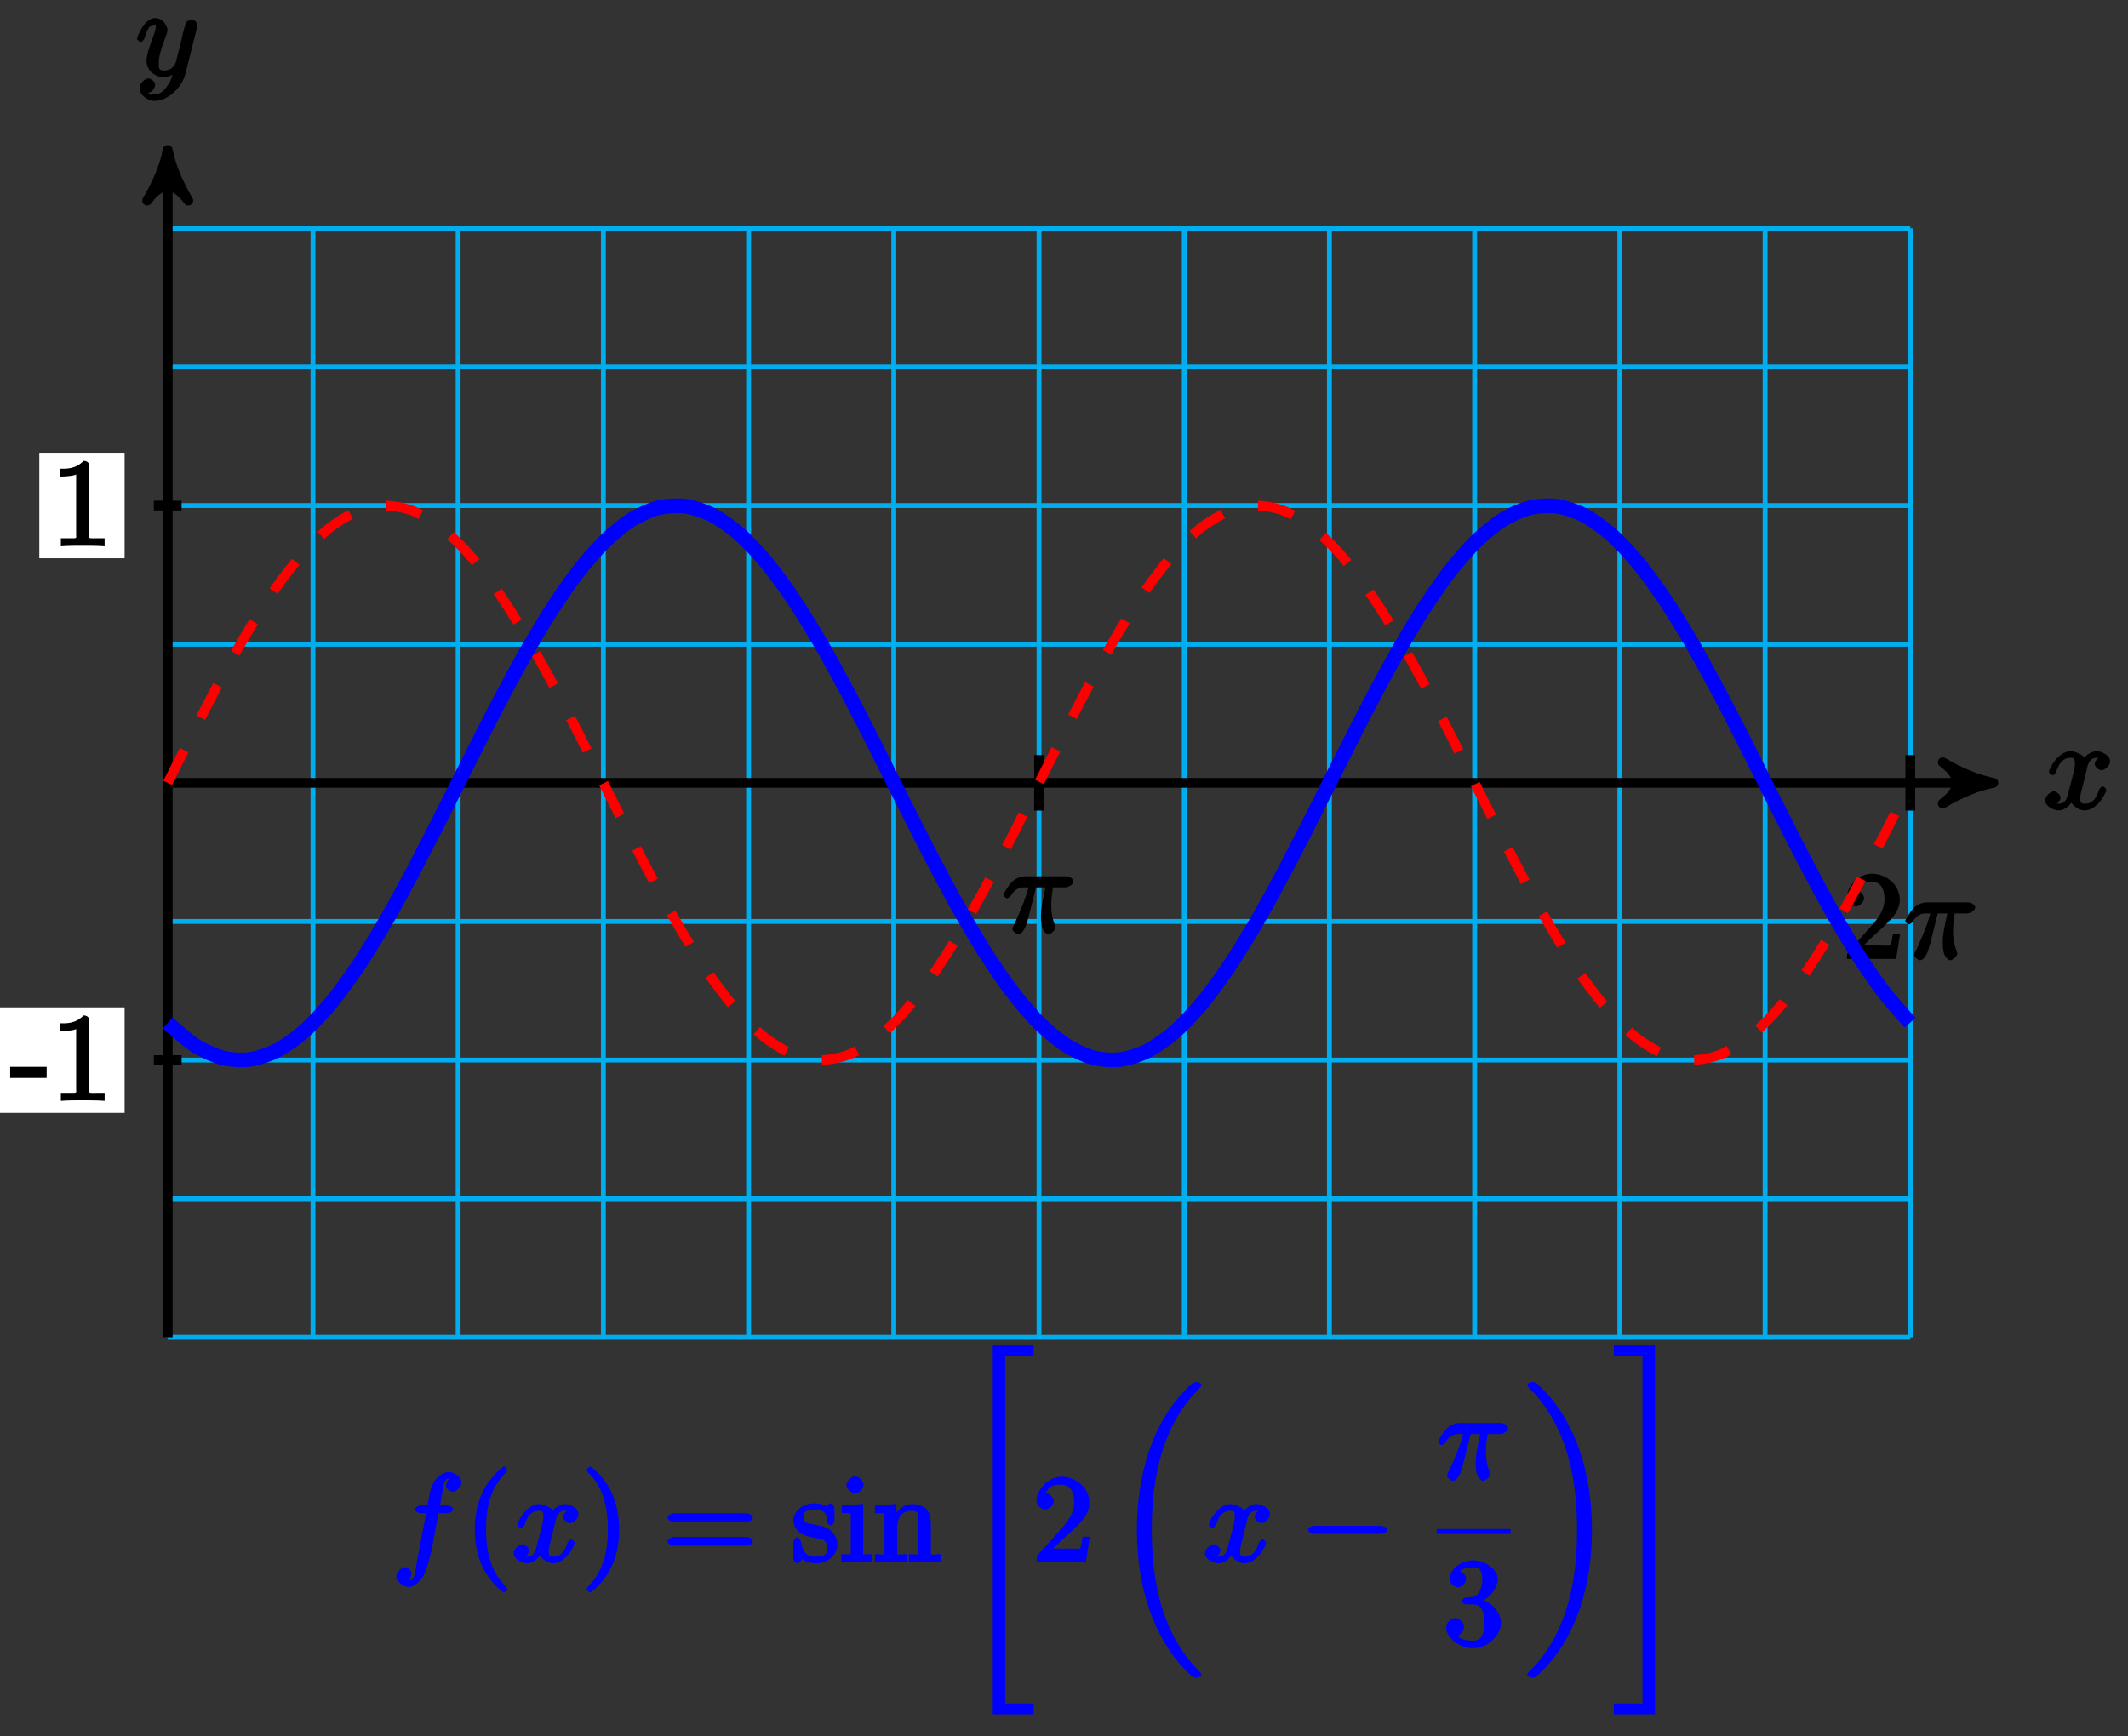<?xml version="1.0" encoding="UTF-8"?>
<svg xmlns="http://www.w3.org/2000/svg" xmlns:xlink="http://www.w3.org/1999/xlink" width="174pt" height="142pt" viewBox="0 0 174 142" version="1.1">
<rect x="0" y="0" width="174" height="142" fill="#333333" stroke="none"/>
<defs>
<g>
<symbol overflow="visible" id="glyph0-0">
<path style="stroke:none;" d=""/>
</symbol>
<symbol overflow="visible" id="glyph0-1">
<path style="stroke:none;" d="M 3.5 -3.172 C 3.562 -3.422 3.625 -4.188 4.312 -4.188 C 4.359 -4.188 4.469 -4.234 4.688 -4.109 L 4.812 -4.391 C 4.531 -4.344 4.156 -3.922 4.156 -3.672 C 4.156 -3.516 4.453 -3.172 4.719 -3.172 C 4.938 -3.172 5.422 -3.516 5.422 -3.906 C 5.422 -4.422 4.672 -4.734 4.328 -4.734 C 3.75 -4.734 3.266 -4.156 3.297 -4.203 C 3.203 -4.469 2.5 -4.734 2.203 -4.734 C 1.172 -4.734 0.422 -3.281 0.422 -3.031 C 0.422 -2.938 0.703 -2.766 0.719 -2.766 C 0.797 -2.766 1 -2.953 1.016 -3.047 C 1.359 -4.094 1.844 -4.188 2.188 -4.188 C 2.375 -4.188 2.547 -4.25 2.547 -3.672 C 2.547 -3.375 2.375 -2.703 2 -1.312 C 1.844 -0.688 1.672 -0.438 1.234 -0.438 C 1.172 -0.438 1.062 -0.391 0.859 -0.516 L 0.734 -0.234 C 0.984 -0.297 1.375 -0.656 1.375 -0.938 C 1.375 -1.203 0.984 -1.453 0.844 -1.453 C 0.531 -1.453 0.109 -1.031 0.109 -0.703 C 0.109 -0.25 0.781 0.109 1.219 0.109 C 1.891 0.109 2.359 -0.641 2.391 -0.703 L 2.094 -0.812 C 2.219 -0.438 2.75 0.109 3.344 0.109 C 4.375 0.109 5.109 -1.328 5.109 -1.578 C 5.109 -1.688 4.859 -1.859 4.828 -1.859 C 4.734 -1.859 4.531 -1.641 4.516 -1.578 C 4.188 -0.516 3.688 -0.438 3.375 -0.438 C 2.984 -0.438 2.984 -0.594 2.984 -0.922 C 2.984 -1.141 3.047 -1.359 3.156 -1.797 Z M 3.5 -3.172 "/>
</symbol>
<symbol overflow="visible" id="glyph0-2">
<path style="stroke:none;" d="M 5.016 -3.953 C 5.047 -4.094 5.047 -4.109 5.047 -4.188 C 5.047 -4.359 4.75 -4.625 4.594 -4.625 C 4.5 -4.625 4.203 -4.516 4.109 -4.344 C 4.047 -4.203 3.969 -3.891 3.922 -3.703 C 3.859 -3.453 3.781 -3.188 3.734 -2.906 L 3.281 -1.109 C 3.234 -0.969 2.984 -0.438 2.328 -0.438 C 1.828 -0.438 1.891 -0.703 1.891 -1.078 C 1.891 -1.531 2.047 -2.156 2.391 -3.031 C 2.547 -3.438 2.594 -3.547 2.594 -3.75 C 2.594 -4.203 2.109 -4.734 1.609 -4.734 C 0.656 -4.734 0.109 -3.125 0.109 -3.031 C 0.109 -2.938 0.391 -2.766 0.406 -2.766 C 0.516 -2.766 0.688 -2.953 0.734 -3.109 C 1 -4.047 1.234 -4.188 1.578 -4.188 C 1.656 -4.188 1.641 -4.344 1.641 -4.031 C 1.641 -3.781 1.547 -3.516 1.469 -3.328 C 1.078 -2.266 0.891 -1.703 0.891 -1.234 C 0.891 -0.344 1.703 0.109 2.297 0.109 C 2.688 0.109 3.141 -0.109 3.422 -0.391 L 3.125 -0.5 C 2.984 0.016 2.922 0.391 2.516 0.922 C 2.266 1.25 2.016 1.5 1.562 1.5 C 1.422 1.5 1.141 1.641 1.031 1.406 C 0.953 1.406 1.203 1.359 1.344 1.234 C 1.453 1.141 1.594 0.906 1.594 0.719 C 1.594 0.406 1.156 0.203 1.062 0.203 C 0.828 0.203 0.312 0.531 0.312 1.016 C 0.312 1.516 0.938 2.047 1.562 2.047 C 2.578 2.047 3.781 0.984 4.062 -0.156 Z M 5.016 -3.953 "/>
</symbol>
<symbol overflow="visible" id="glyph0-3">
<path style="stroke:none;" d="M 2.641 -3.719 L 3.547 -3.719 C 3.266 -2.406 3.172 -1.969 3.172 -1.312 C 3.172 -1.156 3.172 -0.891 3.25 -0.547 C 3.344 -0.109 3.641 0.109 3.781 0.109 C 3.984 0.109 4.359 -0.234 4.359 -0.422 C 4.359 -0.484 4.359 -0.516 4.312 -0.641 C 4.016 -1.359 4.016 -2.016 4.016 -2.297 C 4.016 -2.828 4.094 -3.359 4.156 -3.719 L 5.156 -3.719 C 5.297 -3.719 5.828 -3.875 5.828 -4.219 C 5.828 -4.453 5.438 -4.625 5.25 -4.625 L 1.906 -4.625 C 1.688 -4.625 1.188 -4.578 0.75 -4.109 C 0.406 -3.719 0.094 -3.141 0.094 -3.094 C 0.094 -3.078 0.266 -2.828 0.391 -2.828 C 0.469 -2.828 0.609 -2.922 0.672 -3 C 1.156 -3.766 1.609 -3.719 1.812 -3.719 L 2.156 -3.719 C 1.891 -2.672 1.344 -1.469 1 -0.719 C 0.891 -0.531 0.844 -0.391 0.844 -0.312 C 0.844 -0.125 1.188 0.109 1.312 0.109 C 1.609 0.109 1.859 -0.328 1.984 -0.703 C 2.125 -1.156 2.125 -1.172 2.25 -1.672 L 2.766 -3.719 Z M 2.641 -3.719 "/>
</symbol>
<symbol overflow="visible" id="glyph0-4">
<path style="stroke:none;" d="M 3.656 -3.984 L 4.516 -3.984 C 4.719 -3.984 4.984 -4.141 4.984 -4.344 C 4.984 -4.453 4.719 -4.625 4.547 -4.625 L 3.922 -4.625 L 4.094 -5.594 C 4.141 -5.797 4.234 -6.406 4.203 -6.359 C 4.422 -6.812 4.422 -6.812 4.641 -6.812 C 4.672 -6.812 4.812 -6.859 4.734 -6.922 C 4.688 -6.922 4.406 -6.406 4.406 -6.25 C 4.406 -6.016 4.766 -5.734 4.953 -5.734 C 5.219 -5.734 5.672 -6.125 5.672 -6.5 C 5.672 -6.953 5.047 -7.359 4.641 -7.359 C 4.297 -7.359 3.484 -7.016 3.188 -6.016 C 3.125 -5.812 3.094 -5.719 2.891 -4.625 L 2.359 -4.625 C 2.156 -4.625 1.875 -4.453 1.875 -4.266 C 1.875 -4.141 2.141 -3.984 2.328 -3.984 L 2.781 -3.984 L 2.062 -0.203 C 1.891 0.75 1.891 1.5 1.375 1.5 C 1.328 1.5 1.203 1.547 1.281 1.625 C 1.359 1.609 1.609 1.094 1.609 0.953 C 1.609 0.719 1.266 0.422 1.078 0.422 C 0.812 0.422 0.344 0.812 0.344 1.203 C 0.344 1.641 0.969 2.047 1.375 2.047 C 1.922 2.047 2.5 1.297 2.547 1.156 C 2.938 0.406 3.219 -0.922 3.234 -0.984 L 3.797 -3.984 Z M 3.656 -3.984 "/>
</symbol>
<symbol overflow="visible" id="glyph1-0">
<path style="stroke:none;" d=""/>
</symbol>
<symbol overflow="visible" id="glyph1-1">
<path style="stroke:none;" d="M 2.922 -2.031 L 2.922 -2.766 L -0.062 -2.766 L -0.062 -1.859 L 2.922 -1.859 Z M 2.922 -2.031 "/>
</symbol>
<symbol overflow="visible" id="glyph1-2">
<path style="stroke:none;" d="M 4.344 -0.156 L 4.344 -0.641 L 3.859 -0.641 C 2.953 -0.641 3.094 -0.578 3.094 -0.953 L 3.094 -6.547 C 3.094 -6.781 2.938 -6.969 2.625 -6.969 C 1.953 -6.281 1.203 -6.328 0.703 -6.328 L 0.703 -5.688 C 1.094 -5.688 1.797 -5.734 2.016 -5.859 L 2.016 -0.953 C 2.016 -0.594 2.156 -0.641 1.266 -0.641 L 0.766 -0.641 L 0.766 0.016 C 1.297 -0.031 2.156 -0.031 2.562 -0.031 C 2.953 -0.031 3.828 -0.031 4.344 0.016 Z M 4.344 -0.156 "/>
</symbol>
<symbol overflow="visible" id="glyph2-0">
<path style="stroke:none;" d=""/>
</symbol>
<symbol overflow="visible" id="glyph2-1">
<path style="stroke:none;" d="M 1.391 -0.812 L 2.438 -1.844 C 4 -3.219 4.641 -3.875 4.641 -4.859 C 4.641 -6 3.578 -6.969 2.359 -6.969 C 1.234 -6.969 0.312 -5.875 0.312 -5 C 0.312 -4.438 1 -4.281 1.031 -4.281 C 1.203 -4.281 1.719 -4.562 1.719 -4.969 C 1.719 -5.219 1.359 -5.656 1.016 -5.656 C 0.938 -5.656 0.922 -5.656 1.141 -5.734 C 1.281 -6.125 1.656 -6.328 2.234 -6.328 C 3.141 -6.328 3.391 -5.688 3.391 -4.859 C 3.391 -4.062 2.938 -3.406 2.391 -2.781 L 0.484 -0.641 C 0.375 -0.531 0.312 -0.406 0.312 0 L 4.344 0 L 4.672 -2.062 L 4.078 -2.062 C 4 -1.594 3.984 -1.281 3.875 -1.125 C 3.812 -1.047 3.281 -1.094 3.062 -1.094 L 1.266 -1.094 Z M 1.391 -0.812 "/>
</symbol>
<symbol overflow="visible" id="glyph2-2">
<path style="stroke:none;" d="M 3.469 2.234 C 3.469 2.203 3.422 2.062 3.25 1.891 C 2 0.641 1.734 -1.125 1.734 -2.656 C 1.734 -4.391 2.062 -6.016 3.297 -7.25 C 3.422 -7.375 3.469 -7.5 3.469 -7.531 C 3.469 -7.609 3.266 -7.812 3.203 -7.812 C 3.094 -7.812 2.031 -6.953 1.438 -5.688 C 0.922 -4.594 0.812 -3.484 0.812 -2.656 C 0.812 -1.875 0.922 -0.672 1.469 0.453 C 2.062 1.688 3.094 2.5 3.203 2.5 C 3.266 2.5 3.469 2.297 3.469 2.234 Z M 3.469 2.234 "/>
</symbol>
<symbol overflow="visible" id="glyph2-3">
<path style="stroke:none;" d="M 3.047 -2.656 C 3.047 -3.422 2.938 -4.641 2.391 -5.766 C 1.797 -6.984 0.766 -7.812 0.672 -7.812 C 0.609 -7.812 0.391 -7.594 0.391 -7.531 C 0.391 -7.5 0.438 -7.375 0.625 -7.203 C 1.609 -6.203 2.125 -4.734 2.125 -2.656 C 2.125 -0.953 1.797 0.688 0.562 1.938 C 0.438 2.062 0.391 2.203 0.391 2.234 C 0.391 2.297 0.609 2.5 0.672 2.5 C 0.766 2.5 1.828 1.656 2.422 0.391 C 2.938 -0.703 3.047 -1.812 3.047 -2.656 Z M 3.047 -2.656 "/>
</symbol>
<symbol overflow="visible" id="glyph2-4">
<path style="stroke:none;" d="M 6.844 -3.266 C 7 -3.266 7.359 -3.422 7.359 -3.625 C 7.359 -3.812 7 -3.984 6.859 -3.984 L 0.891 -3.984 C 0.75 -3.984 0.375 -3.812 0.375 -3.625 C 0.375 -3.422 0.75 -3.266 0.891 -3.266 Z M 6.859 -1.328 C 7 -1.328 7.359 -1.484 7.359 -1.688 C 7.359 -1.891 7 -2.047 6.844 -2.047 L 0.891 -2.047 C 0.75 -2.047 0.375 -1.891 0.375 -1.688 C 0.375 -1.484 0.75 -1.328 0.891 -1.328 Z M 6.859 -1.328 "/>
</symbol>
<symbol overflow="visible" id="glyph2-5">
<path style="stroke:none;" d="M 2.078 -1.938 C 2.297 -1.891 2.938 -1.891 2.938 -1.172 C 2.938 -0.672 2.766 -0.438 1.984 -0.438 C 1.141 -0.438 0.953 -0.844 0.766 -1.688 C 0.734 -1.812 0.562 -2.031 0.453 -2.031 C 0.328 -2.031 0.156 -1.781 0.156 -1.609 L 0.156 -0.297 C 0.156 -0.125 0.328 0.109 0.438 0.109 C 0.484 0.109 0.625 0.047 0.812 -0.141 C 0.828 -0.156 0.828 -0.172 0.891 -0.234 C 1.203 0.047 1.781 0.109 1.984 0.109 C 3.125 0.109 3.766 -0.719 3.766 -1.438 C 3.766 -1.969 3.406 -2.375 3.297 -2.5 C 2.953 -2.828 2.453 -2.953 2.031 -3.031 C 1.469 -3.141 0.984 -3.094 0.984 -3.672 C 0.984 -4.031 1.062 -4.281 1.922 -4.281 C 3.016 -4.281 2.891 -3.531 2.906 -3.234 C 2.922 -3.141 3.188 -2.984 3.203 -2.984 C 3.344 -2.984 3.516 -3.188 3.516 -3.375 L 3.516 -4.391 C 3.516 -4.562 3.344 -4.797 3.234 -4.797 C 3.188 -4.797 3.031 -4.75 2.906 -4.625 C 2.875 -4.578 2.766 -4.5 2.844 -4.562 C 2.609 -4.75 2.078 -4.797 1.922 -4.797 C 0.703 -4.797 0.156 -3.953 0.156 -3.406 C 0.156 -3.047 0.359 -2.656 0.625 -2.438 C 0.953 -2.188 1.359 -2.078 2.078 -1.938 Z M 2.078 -1.938 "/>
</symbol>
<symbol overflow="visible" id="glyph2-6">
<path style="stroke:none;" d="M 1.766 -4.734 L 0.188 -4.609 L 0.188 -3.984 C 1.016 -3.984 0.922 -4.094 0.922 -3.594 L 0.922 -0.922 C 0.922 -0.469 1 -0.641 0.156 -0.641 L 0.156 0.016 C 0.641 -0.016 1.188 -0.031 1.422 -0.031 C 1.781 -0.031 2.125 -0.016 2.625 0.016 L 2.625 -0.641 C 1.797 -0.641 1.938 -0.516 1.938 -0.906 L 1.938 -4.75 Z M 1.969 -6.297 C 1.969 -6.625 1.562 -7 1.281 -7 C 0.969 -7 0.562 -6.562 0.562 -6.297 C 0.562 -6.031 0.969 -5.609 1.281 -5.609 C 1.562 -5.609 1.969 -5.984 1.969 -6.297 Z M 1.969 -6.297 "/>
</symbol>
<symbol overflow="visible" id="glyph2-7">
<path style="stroke:none;" d="M 0.922 -3.594 L 0.922 -0.922 C 0.922 -0.469 0.984 -0.641 0.141 -0.641 L 0.141 0.016 C 0.672 -0.016 1.172 -0.031 1.453 -0.031 C 1.703 -0.031 2.219 -0.016 2.734 0.016 L 2.734 -0.641 C 1.891 -0.641 1.953 -0.469 1.953 -0.922 L 1.953 -2.75 C 1.953 -3.781 2.5 -4.188 3.125 -4.188 C 3.766 -4.188 3.688 -3.812 3.688 -3.234 L 3.688 -0.922 C 3.688 -0.469 3.766 -0.641 2.906 -0.641 L 2.906 0.016 C 3.438 -0.016 3.953 -0.031 4.219 -0.031 C 4.469 -0.031 5 -0.016 5.5 0.016 L 5.5 -0.641 C 4.812 -0.641 4.734 -0.469 4.719 -0.766 L 4.719 -2.672 C 4.719 -3.531 4.672 -3.953 4.359 -4.312 C 4.234 -4.484 3.781 -4.734 3.203 -4.734 C 2.469 -4.734 1.828 -4.141 1.547 -3.516 L 1.891 -3.516 L 1.891 -4.75 L 0.141 -4.609 L 0.141 -3.984 C 1.016 -3.984 0.922 -4.078 0.922 -3.594 Z M 0.922 -3.594 "/>
</symbol>
<symbol overflow="visible" id="glyph2-8">
<path style="stroke:none;" d="M 2.891 -3.516 C 3.703 -3.781 4.453 -4.641 4.453 -5.422 C 4.453 -6.234 3.406 -6.969 2.453 -6.969 C 1.453 -6.969 0.516 -6.203 0.516 -5.438 C 0.516 -5.109 0.906 -4.766 1.203 -4.766 C 1.5 -4.766 1.875 -5.141 1.875 -5.438 C 1.875 -5.938 1.234 -6.094 1.391 -6.094 C 1.516 -6.312 2.047 -6.391 2.406 -6.391 C 2.828 -6.391 3.188 -6.328 3.188 -5.438 C 3.188 -5.312 3.219 -4.859 2.953 -4.422 C 2.656 -3.938 2.453 -3.953 2.203 -3.953 C 2.125 -3.938 1.891 -3.922 1.812 -3.922 C 1.734 -3.906 1.484 -3.734 1.484 -3.625 C 1.484 -3.516 1.734 -3.359 1.906 -3.359 L 2.344 -3.359 C 3.156 -3.359 3.344 -2.844 3.344 -1.859 C 3.344 -0.516 2.844 -0.391 2.406 -0.391 C 1.969 -0.391 1.344 -0.516 1.203 -0.766 C 1.219 -0.766 1.703 -1.141 1.703 -1.531 C 1.703 -1.891 1.266 -2.25 0.984 -2.25 C 0.734 -2.25 0.234 -1.938 0.234 -1.5 C 0.234 -0.594 1.344 0.219 2.438 0.219 C 3.656 0.219 4.719 -0.844 4.719 -1.859 C 4.719 -2.688 3.922 -3.625 2.891 -3.844 Z M 2.891 -3.516 "/>
</symbol>
<symbol overflow="visible" id="glyph3-0">
<path style="stroke:none;" d=""/>
</symbol>
<symbol overflow="visible" id="glyph3-1">
<path style="stroke:none;" d="M 2.734 29.5 L 5.891 29.5 L 5.891 28.609 L 3.562 28.609 L 3.562 0.219 L 5.891 0.219 L 5.891 -0.672 L 2.547 -0.672 L 2.547 29.5 Z M 2.734 29.5 "/>
</symbol>
<symbol overflow="visible" id="glyph3-2">
<path style="stroke:none;" d="M 7.172 23.281 C 7.172 23.25 7.094 23.125 7.078 23.094 C 6.703 22.734 6.047 22.062 5.375 20.984 C 3.766 18.406 3.094 15.266 3.094 11.438 C 3.094 8.75 3.406 5.391 5.047 2.406 C 5.828 1 6.656 0.172 7.094 -0.266 C 7.125 -0.297 7.172 -0.406 7.172 -0.422 C 7.172 -0.531 6.906 -0.672 6.766 -0.672 C 6.625 -0.672 6.469 -0.625 6.312 -0.484 C 2.984 2.562 1.875 7.234 1.875 11.422 C 1.875 15.344 2.828 19.375 5.359 22.359 C 5.562 22.594 5.938 23 6.344 23.359 C 6.469 23.469 6.625 23.516 6.766 23.516 C 6.906 23.516 7.172 23.391 7.172 23.281 Z M 7.172 23.281 "/>
</symbol>
<symbol overflow="visible" id="glyph3-3">
<path style="stroke:none;" d="M 5.453 11.438 C 5.453 7.516 4.5 3.469 1.969 0.484 C 1.766 0.266 1.391 -0.156 0.984 -0.516 C 0.859 -0.625 0.703 -0.672 0.562 -0.672 C 0.438 -0.672 0.156 -0.531 0.156 -0.422 C 0.156 -0.391 0.25 -0.266 0.266 -0.234 C 0.625 0.125 1.281 0.781 1.953 1.859 C 3.562 4.438 4.234 7.594 4.234 11.422 C 4.234 14.109 3.922 17.469 2.281 20.438 C 1.5 21.844 0.672 22.672 0.25 23.094 C 0.234 23.125 0.156 23.25 0.156 23.281 C 0.156 23.391 0.438 23.516 0.562 23.516 C 0.703 23.516 0.859 23.469 1 23.328 C 4.344 20.281 5.453 15.625 5.453 11.438 Z M 5.453 11.438 "/>
</symbol>
<symbol overflow="visible" id="glyph3-4">
<path style="stroke:none;" d="M 2.438 28.609 L -0.094 28.609 L -0.094 29.5 L 3.266 29.5 L 3.266 -0.672 L -0.094 -0.672 L -0.094 0.219 L 2.25 0.219 L 2.25 28.609 Z M 2.438 28.609 "/>
</symbol>
<symbol overflow="visible" id="glyph4-0">
<path style="stroke:none;" d=""/>
</symbol>
<symbol overflow="visible" id="glyph4-1">
<path style="stroke:none;" d="M 6.562 -2.297 C 6.734 -2.297 7.125 -2.422 7.125 -2.625 C 7.125 -2.828 6.734 -2.953 6.562 -2.953 L 1.172 -2.953 C 1 -2.953 0.625 -2.828 0.625 -2.625 C 0.625 -2.422 1 -2.297 1.172 -2.297 Z M 6.562 -2.297 "/>
</symbol>
</g>
</defs>
<g id="surface1">
<path style="fill:none;stroke-width:0.399;stroke-linecap:butt;stroke-linejoin:miter;stroke:rgb(0%,67.839%,93.729%);stroke-opacity:1;stroke-miterlimit:10;" d="M 0.001 -45.355 L 142.486 -45.355 M 0.001 -34.016 L 142.486 -34.016 M 0.001 -22.676 L 142.486 -22.676 M 0.001 -11.337 L 142.486 -11.337 M 0.001 -0.002 L 142.486 -0.002 M 0.001 11.337 L 142.486 11.337 M 0.001 22.677 L 142.486 22.677 M 0.001 34.016 L 142.486 34.016 M 0.001 45.355 L 142.486 45.355 M 0.001 -45.355 L 0.001 45.355 M 11.875 -45.355 L 11.875 45.355 M 23.746 -45.355 L 23.746 45.355 M 35.62 -45.355 L 35.62 45.355 M 47.495 -45.355 L 47.495 45.355 M 59.369 -45.355 L 59.369 45.355 M 71.244 -45.355 L 71.244 45.355 M 83.118 -45.355 L 83.118 45.355 M 94.988 -45.355 L 94.988 45.355 M 106.863 -45.355 L 106.863 45.355 M 118.737 -45.355 L 118.737 45.355 M 130.612 -45.355 L 130.612 45.355 M 142.486 -45.355 L 142.486 45.355 " transform="matrix(1,0,0,-1,13.714,64.026)"/>
<path style="fill:none;stroke-width:0.797;stroke-linecap:butt;stroke-linejoin:miter;stroke:rgb(0%,0%,0%);stroke-opacity:1;stroke-miterlimit:10;" d="M 0.001 -0.002 L 148.236 -0.002 " transform="matrix(1,0,0,-1,13.714,64.026)"/>
<path style="fill-rule:nonzero;fill:rgb(0%,0%,0%);fill-opacity:1;stroke-width:0.797;stroke-linecap:butt;stroke-linejoin:round;stroke:rgb(0%,0%,0%);stroke-opacity:1;stroke-miterlimit:10;" d="M 1.038 -0.002 C -0.259 0.26 -1.556 0.776 -3.107 1.682 C -1.556 0.518 -1.556 -0.517 -3.107 -1.685 C -1.556 -0.775 -0.259 -0.26 1.038 -0.002 Z M 1.038 -0.002 " transform="matrix(1,0,0,-1,161.958,64.026)"/>
<g style="fill:rgb(0%,0%,0%);fill-opacity:1;">
  <use xlink:href="#glyph0-1" x="167.113" y="66.171"/>
</g>
<path style="fill:none;stroke-width:0.797;stroke-linecap:butt;stroke-linejoin:miter;stroke:rgb(0%,0%,0%);stroke-opacity:1;stroke-miterlimit:10;" d="M 0.001 -45.355 L 0.001 50.722 " transform="matrix(1,0,0,-1,13.714,64.026)"/>
<path style="fill-rule:nonzero;fill:rgb(0%,0%,0%);fill-opacity:1;stroke-width:0.797;stroke-linecap:butt;stroke-linejoin:round;stroke:rgb(0%,0%,0%);stroke-opacity:1;stroke-miterlimit:10;" d="M 1.037 -0.001 C -0.259 0.261 -1.552 0.776 -3.107 1.683 C -1.552 0.518 -1.552 -0.517 -3.107 -1.685 C -1.552 -0.778 -0.259 -0.259 1.037 -0.001 Z M 1.037 -0.001 " transform="matrix(0,-1,-1,0,13.714,13.299)"/>
<g style="fill:rgb(0%,0%,0%);fill-opacity:1;">
  <use xlink:href="#glyph0-2" x="11.093" y="6.208"/>
</g>
<path style="fill:none;stroke-width:0.797;stroke-linecap:butt;stroke-linejoin:miter;stroke:rgb(0%,0%,0%);stroke-opacity:1;stroke-miterlimit:10;" d="M 1.134 -22.676 L -1.136 -22.676 " transform="matrix(1,0,0,-1,13.714,64.026)"/>
<path style=" stroke:none;fill-rule:nonzero;fill:rgb(100%,100%,100%);fill-opacity:1;" d="M -0.102 91.02 L 10.188 91.02 L 10.188 82.391 L -0.102 82.391 Z M -0.102 91.02 "/>
<g style="fill:rgb(0%,0%,0%);fill-opacity:1;">
  <use xlink:href="#glyph1-1" x="0.893" y="90.022"/>
  <use xlink:href="#glyph1-2" x="4.211" y="90.022"/>
</g>
<path style="fill:none;stroke-width:0.797;stroke-linecap:butt;stroke-linejoin:miter;stroke:rgb(0%,0%,0%);stroke-opacity:1;stroke-miterlimit:10;" d="M 1.134 22.677 L -1.136 22.677 " transform="matrix(1,0,0,-1,13.714,64.026)"/>
<path style=" stroke:none;fill-rule:nonzero;fill:rgb(100%,100%,100%);fill-opacity:1;" d="M 3.215 45.66 L 10.188 45.66 L 10.188 37.031 L 3.215 37.031 Z M 3.215 45.66 "/>
<g style="fill:rgb(0%,0%,0%);fill-opacity:1;">
  <use xlink:href="#glyph1-2" x="4.21" y="44.665"/>
</g>
<path style="fill:none;stroke-width:0.797;stroke-linecap:butt;stroke-linejoin:miter;stroke:rgb(0%,0%,0%);stroke-opacity:1;stroke-miterlimit:10;" d="M 71.244 2.268 L 71.244 -2.267 " transform="matrix(1,0,0,-1,13.714,64.026)"/>
<g style="fill:rgb(0%,0%,0%);fill-opacity:1;">
  <use xlink:href="#glyph0-3" x="81.942" y="76.295"/>
</g>
<path style="fill:none;stroke-width:0.797;stroke-linecap:butt;stroke-linejoin:miter;stroke:rgb(0%,0%,0%);stroke-opacity:1;stroke-miterlimit:10;" d="M 142.486 2.268 L 142.486 -2.267 " transform="matrix(1,0,0,-1,13.714,64.026)"/>
<g style="fill:rgb(0%,0%,0%);fill-opacity:1;">
  <use xlink:href="#glyph2-1" x="150.699" y="78.426"/>
</g>
<g style="fill:rgb(0%,0%,0%);fill-opacity:1;">
  <use xlink:href="#glyph0-3" x="155.68" y="78.427"/>
</g>
<path style="fill:none;stroke-width:0.797;stroke-linecap:butt;stroke-linejoin:miter;stroke:rgb(100%,0%,0%);stroke-opacity:1;stroke-dasharray:2.989,2.989;stroke-miterlimit:10;" d="M 0.001 -0.002 C 0.001 -0.002 1.606 3.221 2.227 4.424 C 2.845 5.627 3.833 7.541 4.454 8.677 C 5.071 9.81 6.059 11.576 6.676 12.595 C 7.298 13.619 8.286 15.165 8.903 16.033 C 9.52 16.9 10.512 18.169 11.129 18.853 C 11.747 19.536 12.739 20.478 13.356 20.95 C 13.973 21.419 14.965 22.001 15.582 22.239 C 16.199 22.481 17.192 22.677 17.809 22.677 C 18.426 22.677 19.418 22.481 20.035 22.243 C 20.652 22.005 21.641 21.423 22.262 20.954 C 22.879 20.482 23.867 19.54 24.488 18.861 C 25.105 18.177 26.093 16.908 26.711 16.04 C 27.332 15.173 28.32 13.626 28.937 12.607 C 29.554 11.584 30.546 9.822 31.164 8.685 C 31.781 7.553 32.773 5.639 33.39 4.435 C 34.007 3.229 34.999 1.236 35.616 0.01 C 36.234 -1.217 37.226 -3.209 37.843 -4.412 C 38.46 -5.615 39.452 -7.533 40.069 -8.665 C 40.686 -9.802 41.679 -11.568 42.296 -12.587 C 42.913 -13.61 43.901 -15.157 44.522 -16.024 C 45.139 -16.895 46.128 -18.165 46.745 -18.849 C 47.366 -19.528 48.354 -20.473 48.971 -20.946 C 49.588 -21.415 50.581 -21.997 51.198 -22.239 C 51.815 -22.477 52.807 -22.676 53.424 -22.676 C 54.041 -22.676 55.033 -22.481 55.651 -22.243 C 56.268 -22.005 57.26 -21.427 57.877 -20.958 C 58.494 -20.489 59.486 -19.548 60.103 -18.864 C 60.721 -18.184 61.713 -16.915 62.33 -16.048 C 62.947 -15.181 63.935 -13.634 64.556 -12.614 C 65.174 -11.595 66.162 -9.829 66.779 -8.697 C 67.4 -7.564 68.388 -5.65 69.005 -4.443 C 69.623 -3.24 70.615 -1.248 71.232 -0.021 C 71.849 1.205 72.841 3.197 73.458 4.4 C 74.075 5.607 75.068 7.521 75.685 8.658 C 76.302 9.791 77.294 11.556 77.911 12.58 C 78.528 13.599 79.52 15.15 80.138 16.017 C 80.755 16.888 81.747 18.157 82.364 18.841 C 82.981 19.525 83.969 20.47 84.591 20.939 C 85.208 21.411 86.196 21.993 86.813 22.235 C 87.434 22.478 88.422 22.677 89.04 22.677 C 89.657 22.677 90.649 22.485 91.266 22.247 C 91.883 22.009 92.875 21.431 93.492 20.962 C 94.11 20.493 95.102 19.552 95.719 18.872 C 96.336 18.189 97.328 16.923 97.945 16.056 C 98.562 15.189 99.555 13.642 100.172 12.623 C 100.789 11.603 101.781 9.841 102.398 8.705 C 103.015 7.572 104.004 5.658 104.625 4.455 C 105.242 3.252 106.23 1.26 106.847 0.033 C 107.468 -1.193 108.457 -3.185 109.074 -4.392 C 109.691 -5.595 110.683 -7.513 111.3 -8.646 C 111.917 -9.783 112.909 -11.548 113.527 -12.568 C 114.144 -13.591 115.136 -15.142 115.753 -16.009 C 116.37 -16.88 117.362 -18.153 117.979 -18.837 C 118.597 -19.52 119.589 -20.466 120.206 -20.934 C 120.823 -21.407 121.815 -21.993 122.432 -22.235 C 123.05 -22.473 124.038 -22.676 124.659 -22.676 C 125.276 -22.68 126.264 -22.485 126.881 -22.251 C 127.502 -22.012 128.491 -21.434 129.108 -20.966 C 129.729 -20.497 130.717 -19.556 131.334 -18.876 C 131.951 -18.196 132.944 -16.931 133.561 -16.063 C 134.178 -15.196 135.17 -13.653 135.787 -12.634 C 136.404 -11.614 137.396 -9.849 138.014 -8.716 C 138.631 -7.583 139.623 -5.669 140.24 -4.466 C 140.857 -3.263 142.467 -0.045 142.467 -0.045 " transform="matrix(1,0,0,-1,13.714,64.026)"/>
<path style="fill:none;stroke-width:1.196;stroke-linecap:butt;stroke-linejoin:miter;stroke:rgb(0%,0%,100%);stroke-opacity:1;stroke-miterlimit:10;" d="M 0.001 -19.638 C 0.001 -19.638 1.606 -21.079 2.227 -21.473 C 2.845 -21.868 3.833 -22.321 4.454 -22.481 C 5.071 -22.641 6.059 -22.708 6.676 -22.63 C 7.298 -22.548 8.286 -22.223 8.903 -21.907 C 9.52 -21.587 10.512 -20.884 11.129 -20.341 C 11.747 -19.798 12.739 -18.739 13.356 -17.993 C 13.973 -17.247 14.965 -15.876 15.582 -14.954 C 16.199 -14.032 17.192 -12.407 17.809 -11.345 C 18.426 -10.279 19.418 -8.458 20.035 -7.294 C 20.652 -6.134 21.641 -4.181 22.262 -2.966 C 22.879 -1.748 23.867 0.252 24.488 1.475 C 25.105 2.701 26.093 4.674 26.711 5.861 C 27.332 7.049 28.32 8.92 28.937 10.021 C 29.554 11.123 30.546 12.822 31.164 13.798 C 31.781 14.771 32.773 16.232 33.39 17.044 C 34.007 17.853 34.999 19.021 35.616 19.634 C 36.234 20.247 37.226 21.075 37.843 21.47 C 38.46 21.864 39.452 22.321 40.069 22.481 C 40.686 22.642 41.679 22.708 42.296 22.63 C 42.913 22.548 43.901 22.224 44.522 21.907 C 45.139 21.591 46.128 20.888 46.745 20.345 C 47.366 19.802 48.354 18.747 48.971 17.997 C 49.588 17.251 50.581 15.884 51.198 14.962 C 51.815 14.04 52.807 12.416 53.424 11.353 C 54.041 10.291 55.033 8.467 55.651 7.306 C 56.268 6.142 57.26 4.193 57.877 2.979 C 58.494 1.76 59.486 -0.24 60.103 -1.467 C 60.721 -2.689 61.713 -4.666 62.33 -5.849 C 62.947 -7.037 63.935 -8.912 64.556 -10.013 C 65.174 -11.115 66.162 -12.814 66.779 -13.79 C 67.4 -14.763 68.388 -16.224 69.005 -17.036 C 69.623 -17.845 70.615 -19.013 71.232 -19.63 C 71.849 -20.243 72.841 -21.071 73.458 -21.466 C 74.075 -21.86 75.068 -22.317 75.685 -22.481 C 76.302 -22.641 77.294 -22.708 77.911 -22.63 C 78.528 -22.551 79.52 -22.227 80.138 -21.911 C 80.755 -21.594 81.747 -20.891 82.364 -20.348 C 82.981 -19.805 83.969 -18.751 84.591 -18.005 C 85.208 -17.259 86.196 -15.896 86.813 -14.97 C 87.434 -14.048 88.422 -12.423 89.04 -11.361 C 89.657 -10.298 90.649 -8.478 91.266 -7.314 C 91.883 -6.154 92.875 -4.205 93.492 -2.986 C 94.11 -1.771 95.102 0.229 95.719 1.455 C 96.336 2.678 97.328 4.654 97.945 5.842 C 98.562 7.025 99.555 8.9 100.172 10.002 C 100.789 11.103 101.781 12.806 102.398 13.779 C 103.015 14.755 104.004 16.216 104.625 17.029 C 105.242 17.837 106.23 19.009 106.847 19.622 C 107.468 20.239 108.457 21.067 109.074 21.462 C 109.691 21.86 110.683 22.317 111.3 22.478 C 111.917 22.642 112.909 22.708 113.527 22.63 C 114.144 22.552 115.136 22.228 115.753 21.915 C 116.37 21.599 117.362 20.896 117.979 20.353 C 118.597 19.814 119.589 18.759 120.206 18.013 C 120.823 17.267 121.815 15.9 122.432 14.978 C 123.05 14.06 124.038 12.435 124.659 11.373 C 125.276 10.31 126.264 8.486 126.881 7.326 C 127.502 6.166 128.491 4.217 129.108 2.998 C 129.729 1.783 130.717 -0.217 131.334 -1.443 C 131.951 -2.67 132.944 -4.642 133.561 -5.83 C 134.178 -7.017 135.17 -8.892 135.787 -9.993 C 136.404 -11.095 137.396 -12.794 138.014 -13.771 C 138.631 -14.747 139.623 -16.208 140.24 -17.02 C 140.857 -17.833 142.467 -19.618 142.467 -19.618 " transform="matrix(1,0,0,-1,13.714,64.026)"/>
<g style="fill:rgb(0%,0%,100%);fill-opacity:1;">
  <use xlink:href="#glyph0-4" x="32.059" y="127.749"/>
</g>
<g style="fill:rgb(0%,0%,100%);fill-opacity:1;">
  <use xlink:href="#glyph2-2" x="38.009" y="127.75"/>
</g>
<g style="fill:rgb(0%,0%,100%);fill-opacity:1;">
  <use xlink:href="#glyph0-1" x="41.883" y="127.749"/>
</g>
<g style="fill:rgb(0%,0%,100%);fill-opacity:1;">
  <use xlink:href="#glyph2-3" x="47.578" y="127.75"/>
</g>
<g style="fill:rgb(0%,0%,100%);fill-opacity:1;">
  <use xlink:href="#glyph2-4" x="54.203" y="127.75"/>
</g>
<g style="fill:rgb(0%,0%,100%);fill-opacity:1;">
  <use xlink:href="#glyph2-5" x="64.714" y="127.75"/>
  <use xlink:href="#glyph2-6" x="68.64" y="127.75"/>
  <use xlink:href="#glyph2-7" x="71.399" y="127.75"/>
</g>
<g style="fill:rgb(0%,0%,100%);fill-opacity:1;">
  <use xlink:href="#glyph3-1" x="78.629" y="110.712"/>
</g>
<g style="fill:rgb(0%,0%,100%);fill-opacity:1;">
  <use xlink:href="#glyph2-1" x="84.441" y="127.75"/>
</g>
<g style="fill:rgb(0%,0%,100%);fill-opacity:1;">
  <use xlink:href="#glyph3-2" x="91.084" y="113.701"/>
</g>
<g style="fill:rgb(0%,0%,100%);fill-opacity:1;">
  <use xlink:href="#glyph0-1" x="98.417" y="127.749"/>
</g>
<g style="fill:rgb(0%,0%,100%);fill-opacity:1;">
  <use xlink:href="#glyph4-1" x="106.325" y="127.75"/>
</g>
<g style="fill:rgb(0%,0%,100%);fill-opacity:1;">
  <use xlink:href="#glyph0-3" x="117.484" y="121.009"/>
</g>
<path style="fill:none;stroke-width:0.399;stroke-linecap:butt;stroke-linejoin:miter;stroke:rgb(0%,0%,100%);stroke-opacity:1;stroke-miterlimit:10;" d="M 182.134 -48.539 L 188.169 -48.539 " transform="matrix(1,0,0,-1,-64.659,76.716)"/>
<g style="fill:rgb(0%,0%,100%);fill-opacity:1;">
  <use xlink:href="#glyph2-8" x="118.012" y="134.583"/>
</g>
<g style="fill:rgb(0%,0%,100%);fill-opacity:1;">
  <use xlink:href="#glyph3-3" x="124.716" y="113.701"/>
</g>
<g style="fill:rgb(0%,0%,100%);fill-opacity:1;">
  <use xlink:href="#glyph3-4" x="132.051" y="110.712"/>
</g>
</g>
</svg>
